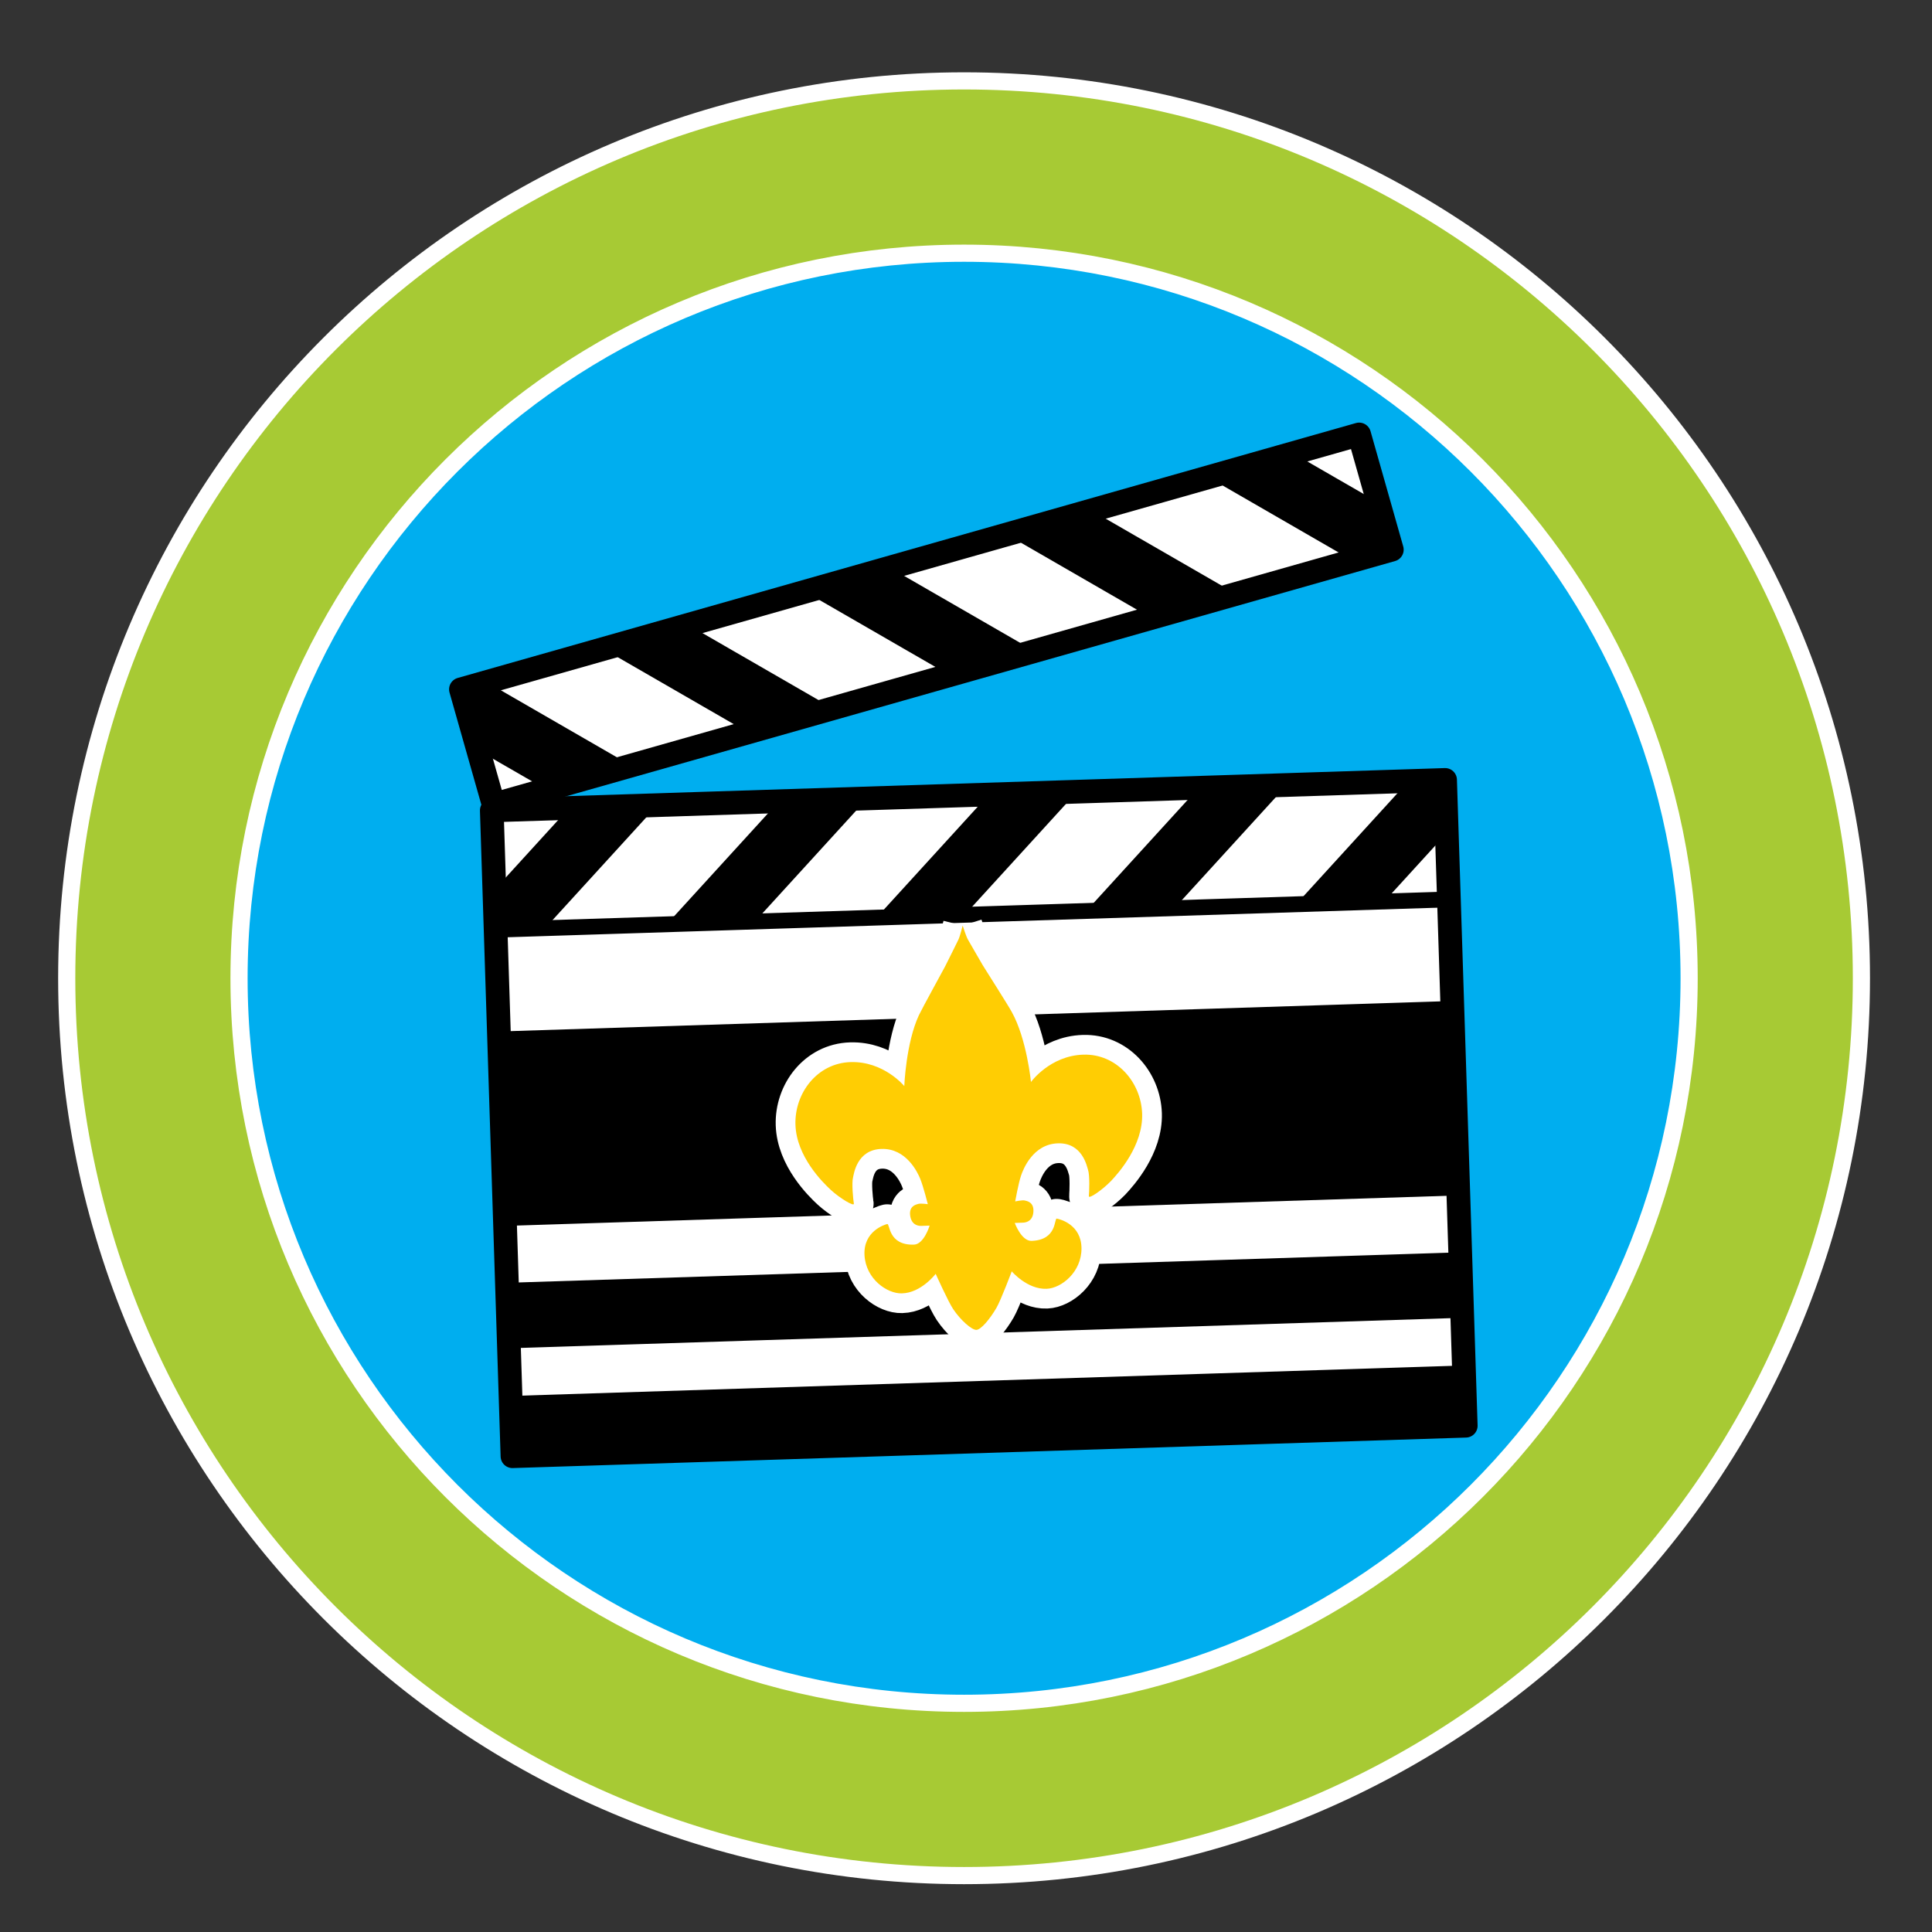 <svg xmlns="http://www.w3.org/2000/svg" xmlns:xlink="http://www.w3.org/1999/xlink" version="1.1" id="Layer_3" x="0px" y="0px" viewBox="0 0 71.96 71.96" style="enable-background:new 0 0 71.96 71.96;" xml:space="preserve">
<rect x="0" y="0" width="71.96" height="71.96" fill="#333333" stroke="none"/>
<ellipse transform="matrix(0.159 -0.987 0.987 0.159 -5.889 65.8)" style="fill:#00AEEF;" cx="35.675" cy="36.357" rx="30.119" ry="30.119"/>
<rect x="18.677" y="29.602" transform="matrix(1 -0.032 0.032 1 -1.307 1.181)" style="fill:#FFFFFF;stroke:#000000;stroke-width:0.882;stroke-linecap:round;stroke-linejoin:round;" width="35.507" height="24.054"/>
<rect x="17.12" y="20.832" transform="matrix(0.962 -0.273 0.273 0.962 -4.989 10.309)" style="fill:#FFFFFF;stroke:#000000;stroke-width:0.882;stroke-linecap:round;stroke-linejoin:round;" width="34.777" height="4.461"/>
<g>
	<defs>

			<rect id="SVGID_1_" x="18.365" y="29.606" transform="matrix(1 -0.032 0.032 1 -0.995 1.165)" width="35.508" height="4.46"/>
	</defs>
	<clipPath id="SVGID_2_">
		<use xlink:href="#SVGID_1_" style="overflow:visible;"/>
	</clipPath>
	<g style="clip-path:url(#SVGID_2_);">
		<polygon style="stroke:#000000;stroke-width:0.588;stroke-linecap:round;stroke-linejoin:round;" points="51.151,33.588     55.351,28.987 52.886,29.065 48.688,33.666   "/>
		<polygon style="stroke:#000000;stroke-width:0.588;stroke-linecap:round;stroke-linejoin:round;" points="47.538,29.235     45.072,29.313 40.873,33.915 43.338,33.837   "/>
		<polygon style="stroke:#000000;stroke-width:0.588;stroke-linecap:round;stroke-linejoin:round;" points="39.724,29.484     37.258,29.562 33.059,34.164 35.524,34.086   "/>
		<polygon style="stroke:#000000;stroke-width:0.588;stroke-linecap:round;stroke-linejoin:round;" points="31.91,29.733     29.444,29.811 25.245,34.413 27.71,34.335   "/>
		<polygon style="stroke:#000000;stroke-width:0.588;stroke-linecap:round;stroke-linejoin:round;" points="19.896,34.583     24.096,29.981 21.63,30.059 17.431,34.662   "/>
	</g>
</g>
<line style="fill:none;stroke:#000000;stroke-width:0.588;stroke-linecap:round;stroke-linejoin:round;" x1="54.035" y1="33.498" x2="18.446" y2="34.63"/>
<rect x="18.672" y="37.983" transform="matrix(1 -0.032 0.032 1 -1.301 1.181)" style="stroke:#000000;stroke-width:0.294;stroke-linecap:round;stroke-linejoin:round;" width="35.507" height="6.948"/>
<rect x="18.893" y="47.341" transform="matrix(1 -0.032 0.032 1 -1.523 1.191)" style="stroke:#000000;stroke-width:0.294;stroke-linecap:round;stroke-linejoin:round;" width="35.508" height="2.145"/>
<rect x="19.026" y="51.553" transform="matrix(1 -0.032 0.032 1 -1.656 1.198)" style="stroke:#000000;stroke-width:0.294;stroke-linecap:round;stroke-linejoin:round;" width="35.508" height="2.096"/>
<g>
	<defs>

			<rect id="SVGID_3_" x="17.12" y="20.832" transform="matrix(0.962 -0.273 0.273 0.962 -4.989 10.309)" width="34.777" height="4.461"/>
	</defs>
	<clipPath id="SVGID_4_">
		<use xlink:href="#SVGID_3_" style="overflow:visible;"/>
	</clipPath>
	<g style="clip-path:url(#SVGID_4_);">
		<polygon style="stroke:#000000;stroke-width:0.588;stroke-linecap:round;stroke-linejoin:round;" points="20.736,29.292     15.343,26.181 17.713,25.507 23.104,28.619   "/>
		<polygon style="stroke:#000000;stroke-width:0.588;stroke-linecap:round;stroke-linejoin:round;" points="22.85,24.047     25.219,23.374 30.611,26.486 28.243,27.159   "/>
		<polygon style="stroke:#000000;stroke-width:0.588;stroke-linecap:round;stroke-linejoin:round;" points="30.357,21.914     32.725,21.241 38.117,24.352 35.75,25.026   "/>
		<polygon style="stroke:#000000;stroke-width:0.588;stroke-linecap:round;stroke-linejoin:round;" points="37.864,19.781     40.231,19.109 45.623,22.22 43.256,22.893   "/>
		<polygon style="stroke:#000000;stroke-width:0.588;stroke-linecap:round;stroke-linejoin:round;" points="50.763,20.76     45.371,17.647 47.737,16.976 53.129,20.087   "/>
	</g>
</g>
<path style="fill:#FFFFFF;stroke:#FFFFFF;stroke-width:1.47;" d="M35.856,34.474c0,0,0.129,0.408,0.194,0.518  c0.067,0.109,0.423,0.744,0.555,0.961c0.133,0.218,0.935,1.471,1.083,1.745c0.556,1.004,0.712,2.602,0.712,2.602  s0.707-0.979,1.947-1.018c1.238-0.04,2.154,1.02,2.194,2.199c0.037,1.18-0.875,2.205-1.159,2.506  c-0.317,0.329-0.843,0.695-0.826,0.562c0.015-0.134,0.039-0.778-0.031-0.979c-0.04-0.111-0.2-1.015-1.124-0.985  c-0.926,0.029-1.29,0.961-1.37,1.2c-0.097,0.284-0.219,0.963-0.219,0.963s0.267-0.055,0.354-0.035  c0.085,0.021,0.335,0.058,0.326,0.391c-0.007,0.334-0.218,0.43-0.388,0.435c-0.166,0.005-0.308,0.011-0.308,0.011  s0.248,0.682,0.629,0.668c0.963-0.034,0.832-0.849,0.938-0.829c0.108,0.018,0.913,0.214,0.919,1.105  c0.005,0.887-0.749,1.486-1.296,1.509c-0.724,0.03-1.302-0.65-1.302-0.65s-0.402,1.07-0.567,1.355  c-0.252,0.433-0.581,0.82-0.751,0.825c-0.17,0.005-0.585-0.357-0.864-0.774c-0.184-0.274-0.651-1.314-0.651-1.314  s-0.537,0.712-1.26,0.728c-0.546,0.017-1.342-0.535-1.391-1.422c-0.048-0.889,0.741-1.136,0.846-1.16  c0.105-0.027,0.027,0.795,0.992,0.767c0.378-0.009,0.587-0.709,0.587-0.709s-0.148,0.006-0.313,0.011  c-0.168,0.004-0.38-0.076-0.414-0.41c-0.032-0.332,0.219-0.385,0.303-0.409c0.083-0.027,0.357,0.009,0.357,0.009  s-0.168-0.667-0.283-0.945c-0.094-0.234-0.518-1.14-1.443-1.112c-0.923,0.03-1.028,0.942-1.058,1.057  c-0.057,0.205,0.004,0.844,0.03,0.978c0.025,0.132-0.524-0.2-0.856-0.506c-0.31-0.285-1.283-1.25-1.32-2.429  c-0.037-1.179,0.811-2.295,2.05-2.334c1.237-0.04,2.004,0.893,2.004,0.893s0.061-1.605,0.545-2.641  c0.136-0.285,0.854-1.585,0.973-1.812c0.118-0.224,0.435-0.881,0.494-0.994C35.753,34.89,35.856,34.474,35.856,34.474"/>
<path style="fill:#FFCD03;" d="M35.856,34.474c0,0,0.129,0.408,0.194,0.518c0.067,0.109,0.423,0.744,0.555,0.961  c0.133,0.218,0.935,1.471,1.083,1.745c0.556,1.004,0.712,2.602,0.712,2.602s0.707-0.979,1.947-1.018  c1.238-0.04,2.154,1.02,2.194,2.199c0.037,1.18-0.875,2.205-1.159,2.506c-0.317,0.329-0.843,0.695-0.826,0.562  c0.015-0.134,0.039-0.778-0.031-0.979c-0.04-0.111-0.2-1.015-1.124-0.985c-0.926,0.029-1.29,0.961-1.37,1.2  c-0.097,0.284-0.219,0.963-0.219,0.963s0.267-0.055,0.354-0.035c0.085,0.021,0.335,0.058,0.326,0.391  c-0.007,0.334-0.218,0.43-0.388,0.435c-0.166,0.005-0.308,0.011-0.308,0.011s0.248,0.682,0.629,0.668  c0.963-0.034,0.832-0.849,0.938-0.829c0.108,0.018,0.913,0.214,0.919,1.105c0.005,0.887-0.749,1.486-1.296,1.509  c-0.724,0.03-1.302-0.65-1.302-0.65s-0.402,1.07-0.567,1.355c-0.252,0.433-0.581,0.82-0.751,0.825  c-0.17,0.005-0.585-0.357-0.864-0.774c-0.184-0.274-0.651-1.314-0.651-1.314s-0.537,0.712-1.26,0.728  c-0.546,0.017-1.342-0.535-1.391-1.422c-0.048-0.889,0.741-1.136,0.846-1.16c0.105-0.027,0.027,0.795,0.992,0.767  c0.378-0.009,0.587-0.709,0.587-0.709s-0.148,0.006-0.313,0.011c-0.168,0.004-0.38-0.076-0.414-0.41  c-0.032-0.332,0.219-0.385,0.303-0.409c0.083-0.027,0.357,0.009,0.357,0.009s-0.168-0.667-0.283-0.945  c-0.094-0.234-0.518-1.14-1.443-1.112c-0.923,0.03-1.028,0.942-1.058,1.057c-0.057,0.205,0.004,0.844,0.03,0.978  c0.025,0.132-0.524-0.2-0.856-0.506c-0.31-0.285-1.283-1.25-1.32-2.429c-0.037-1.179,0.811-2.295,2.05-2.334  c1.237-0.04,2.004,0.893,2.004,0.893s0.061-1.605,0.545-2.641c0.136-0.285,0.854-1.585,0.973-1.812  c0.118-0.224,0.435-0.881,0.494-0.994C35.753,34.89,35.856,34.474,35.856,34.474"/>
<path style="fill:#A7CA34;stroke:#FFFFFF;stroke-width:0.639;" d="M69.331,36.436c0,18.459-14.964,33.423-33.423,33.423  c-18.458,0-33.423-14.964-33.423-33.423c0-18.458,14.964-33.423,33.423-33.423C54.367,3.014,69.331,17.978,69.331,36.436z   M35.908,9.431c-14.914,0-27.005,12.091-27.005,27.005c0,14.915,12.091,27.006,27.005,27.006c14.915,0,27.006-12.091,27.006-27.006  C62.914,21.522,50.823,9.431,35.908,9.431z"/>
</svg>